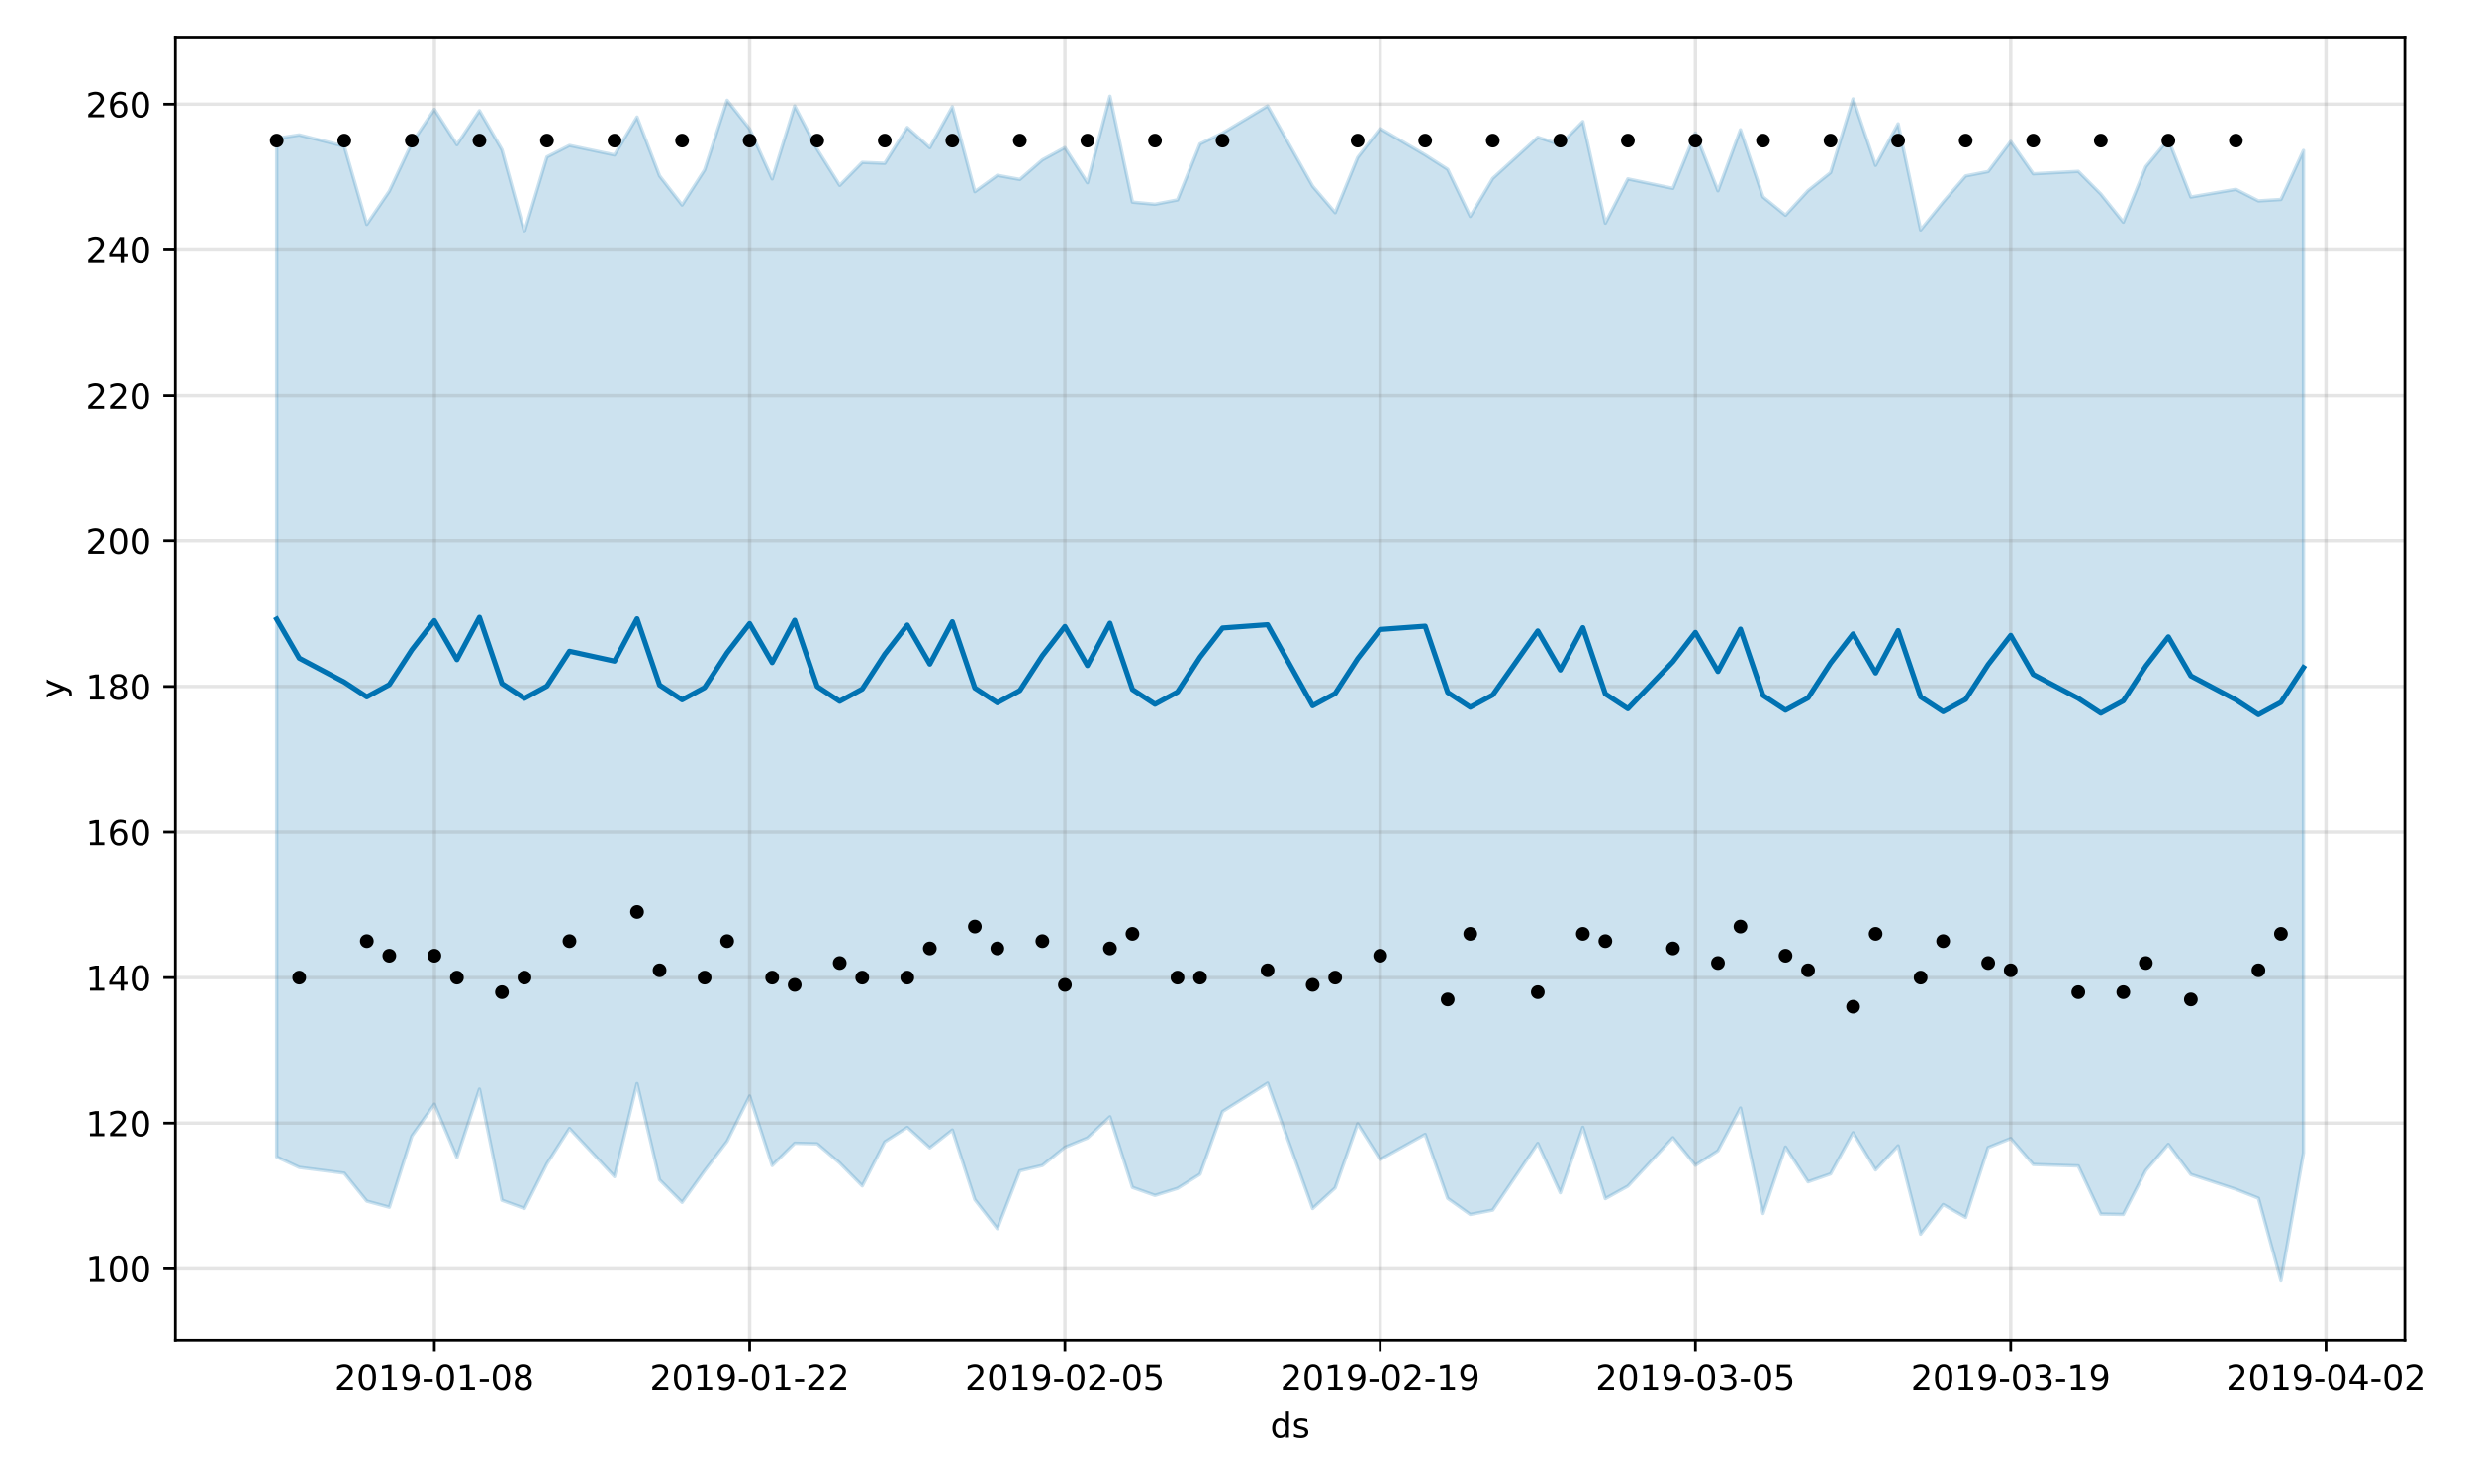<?xml version="1.0" encoding="utf-8" standalone="no"?>
<!DOCTYPE svg PUBLIC "-//W3C//DTD SVG 1.1//EN"
  "http://www.w3.org/Graphics/SVG/1.1/DTD/svg11.dtd">
<!-- Created with matplotlib (https://matplotlib.org/) -->
<svg height="432pt" version="1.1" viewBox="0 0 720 432" width="720pt" xmlns="http://www.w3.org/2000/svg" xmlns:xlink="http://www.w3.org/1999/xlink">
 <defs>
  <style type="text/css">
*{stroke-linecap:butt;stroke-linejoin:round;}
  </style>
 </defs>
 <g id="figure_1">
  <g id="patch_1">
   <path d="M 0 432 
L 720 432 
L 720 0 
L 0 0 
z
" style="fill:#ffffff;"/>
  </g>
  <g id="axes_1">
   <g id="patch_2">
    <path d="M 51.05 390.04 
L 699.857 390.04 
L 699.857 10.8 
L 51.05 10.8 
z
" style="fill:#ffffff;"/>
   </g>
   <g id="PolyCollection_1">
    <defs>
     <path d="M 80.541 -391.708 
L 80.541 -95.225 
L 87.095 -92.162 
L 100.202 -90.483 
L 106.756 -82.366 
L 113.309 -80.599 
L 119.863 -101.272 
L 126.417 -110.532 
L 132.97 -95.019 
L 139.524 -114.919 
L 146.077 -82.617 
L 152.631 -80.235 
L 159.185 -93.231 
L 165.738 -103.486 
L 178.845 -89.494 
L 185.399 -116.525 
L 191.953 -88.573 
L 198.506 -82.012 
L 205.06 -91.166 
L 211.613 -99.754 
L 218.167 -112.914 
L 224.721 -92.715 
L 231.274 -99.189 
L 237.828 -99.025 
L 244.381 -93.448 
L 250.935 -86.789 
L 257.489 -99.595 
L 264.042 -103.796 
L 270.596 -97.854 
L 277.15 -103.031 
L 283.703 -82.811 
L 290.257 -74.347 
L 296.81 -91.172 
L 303.364 -92.722 
L 309.918 -98.026 
L 316.471 -100.719 
L 323.025 -106.874 
L 329.578 -86.355 
L 336.132 -84.028 
L 342.686 -86.068 
L 349.239 -90.176 
L 355.793 -108.405 
L 368.9 -116.661 
L 382.007 -80.21 
L 388.561 -86.214 
L 395.114 -104.849 
L 401.668 -94.433 
L 414.775 -101.763 
L 421.329 -83.168 
L 427.883 -78.492 
L 434.436 -79.763 
L 447.543 -99.133 
L 454.097 -84.802 
L 460.651 -103.818 
L 467.204 -83.091 
L 473.758 -86.723 
L 486.865 -100.787 
L 493.419 -92.778 
L 499.972 -97.002 
L 506.526 -109.422 
L 513.079 -78.773 
L 519.633 -98.075 
L 526.187 -87.983 
L 532.74 -90.275 
L 539.294 -102.24 
L 545.847 -91.44 
L 552.401 -98.433 
L 558.955 -72.746 
L 565.508 -81.368 
L 572.062 -77.626 
L 578.616 -97.948 
L 585.169 -100.575 
L 591.723 -93.007 
L 604.83 -92.587 
L 611.384 -78.608 
L 617.937 -78.496 
L 624.491 -91.265 
L 631.044 -98.87 
L 637.598 -90.112 
L 650.705 -85.807 
L 657.259 -83.202 
L 663.812 -59.198 
L 670.366 -96.369 
L 670.366 -388.201 
L 670.366 -388.201 
L 663.812 -373.961 
L 657.259 -373.549 
L 650.705 -376.903 
L 637.598 -374.683 
L 631.044 -391.437 
L 624.491 -383.487 
L 617.937 -367.369 
L 611.384 -375.545 
L 604.83 -382.116 
L 591.723 -381.415 
L 585.169 -390.824 
L 578.616 -382.071 
L 572.062 -380.8 
L 565.508 -373.212 
L 558.955 -365.1 
L 552.401 -395.94 
L 545.847 -383.876 
L 539.294 -403.193 
L 532.74 -381.758 
L 526.187 -376.535 
L 519.633 -369.389 
L 513.079 -374.719 
L 506.526 -394.221 
L 499.972 -376.49 
L 493.419 -393.267 
L 486.865 -377.194 
L 473.758 -379.931 
L 467.204 -367.082 
L 460.651 -396.598 
L 454.097 -389.93 
L 447.543 -392.024 
L 434.436 -380.081 
L 427.883 -369.036 
L 421.329 -382.707 
L 414.775 -386.912 
L 401.668 -394.593 
L 395.114 -386.171 
L 388.561 -370.13 
L 382.007 -377.815 
L 368.9 -401.143 
L 355.793 -393.245 
L 349.239 -390.107 
L 342.686 -373.841 
L 336.132 -372.577 
L 329.578 -373.189 
L 323.025 -403.962 
L 316.471 -378.827 
L 309.918 -389.031 
L 303.364 -385.463 
L 296.81 -379.783 
L 290.257 -380.98 
L 283.703 -376.235 
L 277.15 -400.885 
L 270.596 -389.011 
L 264.042 -394.882 
L 257.489 -384.463 
L 250.935 -384.732 
L 244.381 -378.067 
L 237.828 -388.536 
L 231.274 -401.132 
L 224.721 -379.926 
L 218.167 -394.46 
L 211.613 -402.785 
L 205.06 -382.558 
L 198.506 -372.348 
L 191.953 -380.82 
L 185.399 -397.905 
L 178.845 -386.892 
L 165.738 -389.655 
L 159.185 -386.317 
L 152.631 -364.594 
L 146.077 -388.407 
L 139.524 -399.751 
L 132.97 -389.875 
L 126.417 -400.132 
L 119.863 -390.352 
L 113.309 -376.387 
L 106.756 -366.723 
L 100.202 -389.431 
L 87.095 -392.722 
L 80.541 -391.708 
z
" id="mcf979fe1fb" style="stroke:#0072b2;stroke-opacity:0.2;"/>
    </defs>
    <g clip-path="url(#p8b5321df3d)">
     <use style="fill:#0072b2;fill-opacity:0.2;stroke:#0072b2;stroke-opacity:0.2;" x="0" xlink:href="#mcf979fe1fb" y="432"/>
    </g>
   </g>
   <g id="matplotlib.axis_1">
    <g id="xtick_1">
     <g id="line2d_1">
      <path clip-path="url(#p8b5321df3d)" d="M 126.417 390.04 
L 126.417 10.8 
" style="fill:none;stroke:#808080;stroke-linecap:square;stroke-opacity:0.2;"/>
     </g>
     <g id="line2d_2">
      <defs>
       <path d="M 0 0 
L 0 3.5 
" id="m892deec0e9" style="stroke:#000000;stroke-width:0.8;"/>
      </defs>
      <g>
       <use style="stroke:#000000;stroke-width:0.8;" x="126.417" xlink:href="#m892deec0e9" y="390.04"/>
      </g>
     </g>
     <g id="text_1">
      <!-- 2019-01-08 -->
      <defs>
       <path d="M 19.188 8.297 
L 53.609 8.297 
L 53.609 0 
L 7.328 0 
L 7.328 8.297 
Q 12.938 14.109 22.625 23.891 
Q 32.328 33.688 34.812 36.531 
Q 39.547 41.844 41.422 45.531 
Q 43.312 49.219 43.312 52.781 
Q 43.312 58.594 39.234 62.25 
Q 35.156 65.922 28.609 65.922 
Q 23.969 65.922 18.812 64.312 
Q 13.672 62.703 7.812 59.422 
L 7.812 69.391 
Q 13.766 71.781 18.938 73 
Q 24.125 74.219 28.422 74.219 
Q 39.75 74.219 46.484 68.547 
Q 53.219 62.891 53.219 53.422 
Q 53.219 48.922 51.531 44.891 
Q 49.859 40.875 45.406 35.406 
Q 44.188 33.984 37.641 27.219 
Q 31.109 20.453 19.188 8.297 
z
" id="DejaVuSans-50"/>
       <path d="M 31.781 66.406 
Q 24.172 66.406 20.328 58.906 
Q 16.5 51.422 16.5 36.375 
Q 16.5 21.391 20.328 13.891 
Q 24.172 6.391 31.781 6.391 
Q 39.453 6.391 43.281 13.891 
Q 47.125 21.391 47.125 36.375 
Q 47.125 51.422 43.281 58.906 
Q 39.453 66.406 31.781 66.406 
z
M 31.781 74.219 
Q 44.047 74.219 50.516 64.516 
Q 56.984 54.828 56.984 36.375 
Q 56.984 17.969 50.516 8.266 
Q 44.047 -1.422 31.781 -1.422 
Q 19.531 -1.422 13.062 8.266 
Q 6.594 17.969 6.594 36.375 
Q 6.594 54.828 13.062 64.516 
Q 19.531 74.219 31.781 74.219 
z
" id="DejaVuSans-48"/>
       <path d="M 12.406 8.297 
L 28.516 8.297 
L 28.516 63.922 
L 10.984 60.406 
L 10.984 69.391 
L 28.422 72.906 
L 38.281 72.906 
L 38.281 8.297 
L 54.391 8.297 
L 54.391 0 
L 12.406 0 
z
" id="DejaVuSans-49"/>
       <path d="M 10.984 1.516 
L 10.984 10.5 
Q 14.703 8.734 18.5 7.812 
Q 22.312 6.891 25.984 6.891 
Q 35.75 6.891 40.891 13.453 
Q 46.047 20.016 46.781 33.406 
Q 43.953 29.203 39.594 26.953 
Q 35.25 24.703 29.984 24.703 
Q 19.047 24.703 12.672 31.312 
Q 6.297 37.938 6.297 49.422 
Q 6.297 60.641 12.938 67.422 
Q 19.578 74.219 30.609 74.219 
Q 43.266 74.219 49.922 64.516 
Q 56.594 54.828 56.594 36.375 
Q 56.594 19.141 48.406 8.859 
Q 40.234 -1.422 26.422 -1.422 
Q 22.703 -1.422 18.891 -0.688 
Q 15.094 0.047 10.984 1.516 
z
M 30.609 32.422 
Q 37.25 32.422 41.125 36.953 
Q 45.016 41.5 45.016 49.422 
Q 45.016 57.281 41.125 61.844 
Q 37.25 66.406 30.609 66.406 
Q 23.969 66.406 20.094 61.844 
Q 16.219 57.281 16.219 49.422 
Q 16.219 41.5 20.094 36.953 
Q 23.969 32.422 30.609 32.422 
z
" id="DejaVuSans-57"/>
       <path d="M 4.891 31.391 
L 31.203 31.391 
L 31.203 23.391 
L 4.891 23.391 
z
" id="DejaVuSans-45"/>
       <path d="M 31.781 34.625 
Q 24.75 34.625 20.719 30.859 
Q 16.703 27.094 16.703 20.516 
Q 16.703 13.922 20.719 10.156 
Q 24.75 6.391 31.781 6.391 
Q 38.812 6.391 42.859 10.172 
Q 46.922 13.969 46.922 20.516 
Q 46.922 27.094 42.891 30.859 
Q 38.875 34.625 31.781 34.625 
z
M 21.922 38.812 
Q 15.578 40.375 12.031 44.719 
Q 8.5 49.078 8.5 55.328 
Q 8.5 64.062 14.719 69.141 
Q 20.953 74.219 31.781 74.219 
Q 42.672 74.219 48.875 69.141 
Q 55.078 64.062 55.078 55.328 
Q 55.078 49.078 51.531 44.719 
Q 48 40.375 41.703 38.812 
Q 48.828 37.156 52.797 32.312 
Q 56.781 27.484 56.781 20.516 
Q 56.781 9.906 50.312 4.234 
Q 43.844 -1.422 31.781 -1.422 
Q 19.734 -1.422 13.25 4.234 
Q 6.781 9.906 6.781 20.516 
Q 6.781 27.484 10.781 32.312 
Q 14.797 37.156 21.922 38.812 
z
M 18.312 54.391 
Q 18.312 48.734 21.844 45.562 
Q 25.391 42.391 31.781 42.391 
Q 38.141 42.391 41.719 45.562 
Q 45.312 48.734 45.312 54.391 
Q 45.312 60.062 41.719 63.234 
Q 38.141 66.406 31.781 66.406 
Q 25.391 66.406 21.844 63.234 
Q 18.312 60.062 18.312 54.391 
z
" id="DejaVuSans-56"/>
      </defs>
      <g transform="translate(97.359 404.638)scale(0.1 -0.1)">
       <use xlink:href="#DejaVuSans-50"/>
       <use x="63.623" xlink:href="#DejaVuSans-48"/>
       <use x="127.246" xlink:href="#DejaVuSans-49"/>
       <use x="190.869" xlink:href="#DejaVuSans-57"/>
       <use x="254.492" xlink:href="#DejaVuSans-45"/>
       <use x="290.576" xlink:href="#DejaVuSans-48"/>
       <use x="354.199" xlink:href="#DejaVuSans-49"/>
       <use x="417.822" xlink:href="#DejaVuSans-45"/>
       <use x="453.906" xlink:href="#DejaVuSans-48"/>
       <use x="517.529" xlink:href="#DejaVuSans-56"/>
      </g>
     </g>
    </g>
    <g id="xtick_2">
     <g id="line2d_3">
      <path clip-path="url(#p8b5321df3d)" d="M 218.167 390.04 
L 218.167 10.8 
" style="fill:none;stroke:#808080;stroke-linecap:square;stroke-opacity:0.2;"/>
     </g>
     <g id="line2d_4">
      <g>
       <use style="stroke:#000000;stroke-width:0.8;" x="218.167" xlink:href="#m892deec0e9" y="390.04"/>
      </g>
     </g>
     <g id="text_2">
      <!-- 2019-01-22 -->
      <g transform="translate(189.109 404.638)scale(0.1 -0.1)">
       <use xlink:href="#DejaVuSans-50"/>
       <use x="63.623" xlink:href="#DejaVuSans-48"/>
       <use x="127.246" xlink:href="#DejaVuSans-49"/>
       <use x="190.869" xlink:href="#DejaVuSans-57"/>
       <use x="254.492" xlink:href="#DejaVuSans-45"/>
       <use x="290.576" xlink:href="#DejaVuSans-48"/>
       <use x="354.199" xlink:href="#DejaVuSans-49"/>
       <use x="417.822" xlink:href="#DejaVuSans-45"/>
       <use x="453.906" xlink:href="#DejaVuSans-50"/>
       <use x="517.529" xlink:href="#DejaVuSans-50"/>
      </g>
     </g>
    </g>
    <g id="xtick_3">
     <g id="line2d_5">
      <path clip-path="url(#p8b5321df3d)" d="M 309.918 390.04 
L 309.918 10.8 
" style="fill:none;stroke:#808080;stroke-linecap:square;stroke-opacity:0.2;"/>
     </g>
     <g id="line2d_6">
      <g>
       <use style="stroke:#000000;stroke-width:0.8;" x="309.918" xlink:href="#m892deec0e9" y="390.04"/>
      </g>
     </g>
     <g id="text_3">
      <!-- 2019-02-05 -->
      <defs>
       <path d="M 10.797 72.906 
L 49.516 72.906 
L 49.516 64.594 
L 19.828 64.594 
L 19.828 46.734 
Q 21.969 47.469 24.109 47.828 
Q 26.266 48.188 28.422 48.188 
Q 40.625 48.188 47.75 41.5 
Q 54.891 34.812 54.891 23.391 
Q 54.891 11.625 47.562 5.094 
Q 40.234 -1.422 26.906 -1.422 
Q 22.312 -1.422 17.547 -0.641 
Q 12.797 0.141 7.719 1.703 
L 7.719 11.625 
Q 12.109 9.234 16.797 8.062 
Q 21.484 6.891 26.703 6.891 
Q 35.156 6.891 40.078 11.328 
Q 45.016 15.766 45.016 23.391 
Q 45.016 31 40.078 35.438 
Q 35.156 39.891 26.703 39.891 
Q 22.75 39.891 18.812 39.016 
Q 14.891 38.141 10.797 36.281 
z
" id="DejaVuSans-53"/>
      </defs>
      <g transform="translate(280.86 404.638)scale(0.1 -0.1)">
       <use xlink:href="#DejaVuSans-50"/>
       <use x="63.623" xlink:href="#DejaVuSans-48"/>
       <use x="127.246" xlink:href="#DejaVuSans-49"/>
       <use x="190.869" xlink:href="#DejaVuSans-57"/>
       <use x="254.492" xlink:href="#DejaVuSans-45"/>
       <use x="290.576" xlink:href="#DejaVuSans-48"/>
       <use x="354.199" xlink:href="#DejaVuSans-50"/>
       <use x="417.822" xlink:href="#DejaVuSans-45"/>
       <use x="453.906" xlink:href="#DejaVuSans-48"/>
       <use x="517.529" xlink:href="#DejaVuSans-53"/>
      </g>
     </g>
    </g>
    <g id="xtick_4">
     <g id="line2d_7">
      <path clip-path="url(#p8b5321df3d)" d="M 401.668 390.04 
L 401.668 10.8 
" style="fill:none;stroke:#808080;stroke-linecap:square;stroke-opacity:0.2;"/>
     </g>
     <g id="line2d_8">
      <g>
       <use style="stroke:#000000;stroke-width:0.8;" x="401.668" xlink:href="#m892deec0e9" y="390.04"/>
      </g>
     </g>
     <g id="text_4">
      <!-- 2019-02-19 -->
      <g transform="translate(372.61 404.638)scale(0.1 -0.1)">
       <use xlink:href="#DejaVuSans-50"/>
       <use x="63.623" xlink:href="#DejaVuSans-48"/>
       <use x="127.246" xlink:href="#DejaVuSans-49"/>
       <use x="190.869" xlink:href="#DejaVuSans-57"/>
       <use x="254.492" xlink:href="#DejaVuSans-45"/>
       <use x="290.576" xlink:href="#DejaVuSans-48"/>
       <use x="354.199" xlink:href="#DejaVuSans-50"/>
       <use x="417.822" xlink:href="#DejaVuSans-45"/>
       <use x="453.906" xlink:href="#DejaVuSans-49"/>
       <use x="517.529" xlink:href="#DejaVuSans-57"/>
      </g>
     </g>
    </g>
    <g id="xtick_5">
     <g id="line2d_9">
      <path clip-path="url(#p8b5321df3d)" d="M 493.419 390.04 
L 493.419 10.8 
" style="fill:none;stroke:#808080;stroke-linecap:square;stroke-opacity:0.2;"/>
     </g>
     <g id="line2d_10">
      <g>
       <use style="stroke:#000000;stroke-width:0.8;" x="493.419" xlink:href="#m892deec0e9" y="390.04"/>
      </g>
     </g>
     <g id="text_5">
      <!-- 2019-03-05 -->
      <defs>
       <path d="M 40.578 39.312 
Q 47.656 37.797 51.625 33 
Q 55.609 28.219 55.609 21.188 
Q 55.609 10.406 48.188 4.484 
Q 40.766 -1.422 27.094 -1.422 
Q 22.516 -1.422 17.656 -0.516 
Q 12.797 0.391 7.625 2.203 
L 7.625 11.719 
Q 11.719 9.328 16.594 8.109 
Q 21.484 6.891 26.812 6.891 
Q 36.078 6.891 40.938 10.547 
Q 45.797 14.203 45.797 21.188 
Q 45.797 27.641 41.281 31.266 
Q 36.766 34.906 28.719 34.906 
L 20.219 34.906 
L 20.219 43.016 
L 29.109 43.016 
Q 36.375 43.016 40.234 45.922 
Q 44.094 48.828 44.094 54.297 
Q 44.094 59.906 40.109 62.906 
Q 36.141 65.922 28.719 65.922 
Q 24.656 65.922 20.016 65.031 
Q 15.375 64.156 9.812 62.312 
L 9.812 71.094 
Q 15.438 72.656 20.344 73.438 
Q 25.25 74.219 29.594 74.219 
Q 40.828 74.219 47.359 69.109 
Q 53.906 64.016 53.906 55.328 
Q 53.906 49.266 50.438 45.094 
Q 46.969 40.922 40.578 39.312 
z
" id="DejaVuSans-51"/>
      </defs>
      <g transform="translate(464.361 404.638)scale(0.1 -0.1)">
       <use xlink:href="#DejaVuSans-50"/>
       <use x="63.623" xlink:href="#DejaVuSans-48"/>
       <use x="127.246" xlink:href="#DejaVuSans-49"/>
       <use x="190.869" xlink:href="#DejaVuSans-57"/>
       <use x="254.492" xlink:href="#DejaVuSans-45"/>
       <use x="290.576" xlink:href="#DejaVuSans-48"/>
       <use x="354.199" xlink:href="#DejaVuSans-51"/>
       <use x="417.822" xlink:href="#DejaVuSans-45"/>
       <use x="453.906" xlink:href="#DejaVuSans-48"/>
       <use x="517.529" xlink:href="#DejaVuSans-53"/>
      </g>
     </g>
    </g>
    <g id="xtick_6">
     <g id="line2d_11">
      <path clip-path="url(#p8b5321df3d)" d="M 585.169 390.04 
L 585.169 10.8 
" style="fill:none;stroke:#808080;stroke-linecap:square;stroke-opacity:0.2;"/>
     </g>
     <g id="line2d_12">
      <g>
       <use style="stroke:#000000;stroke-width:0.8;" x="585.169" xlink:href="#m892deec0e9" y="390.04"/>
      </g>
     </g>
     <g id="text_6">
      <!-- 2019-03-19 -->
      <g transform="translate(556.111 404.638)scale(0.1 -0.1)">
       <use xlink:href="#DejaVuSans-50"/>
       <use x="63.623" xlink:href="#DejaVuSans-48"/>
       <use x="127.246" xlink:href="#DejaVuSans-49"/>
       <use x="190.869" xlink:href="#DejaVuSans-57"/>
       <use x="254.492" xlink:href="#DejaVuSans-45"/>
       <use x="290.576" xlink:href="#DejaVuSans-48"/>
       <use x="354.199" xlink:href="#DejaVuSans-51"/>
       <use x="417.822" xlink:href="#DejaVuSans-45"/>
       <use x="453.906" xlink:href="#DejaVuSans-49"/>
       <use x="517.529" xlink:href="#DejaVuSans-57"/>
      </g>
     </g>
    </g>
    <g id="xtick_7">
     <g id="line2d_13">
      <path clip-path="url(#p8b5321df3d)" d="M 676.92 390.04 
L 676.92 10.8 
" style="fill:none;stroke:#808080;stroke-linecap:square;stroke-opacity:0.2;"/>
     </g>
     <g id="line2d_14">
      <g>
       <use style="stroke:#000000;stroke-width:0.8;" x="676.92" xlink:href="#m892deec0e9" y="390.04"/>
      </g>
     </g>
     <g id="text_7">
      <!-- 2019-04-02 -->
      <defs>
       <path d="M 37.797 64.312 
L 12.891 25.391 
L 37.797 25.391 
z
M 35.203 72.906 
L 47.609 72.906 
L 47.609 25.391 
L 58.016 25.391 
L 58.016 17.188 
L 47.609 17.188 
L 47.609 0 
L 37.797 0 
L 37.797 17.188 
L 4.891 17.188 
L 4.891 26.703 
z
" id="DejaVuSans-52"/>
      </defs>
      <g transform="translate(647.862 404.638)scale(0.1 -0.1)">
       <use xlink:href="#DejaVuSans-50"/>
       <use x="63.623" xlink:href="#DejaVuSans-48"/>
       <use x="127.246" xlink:href="#DejaVuSans-49"/>
       <use x="190.869" xlink:href="#DejaVuSans-57"/>
       <use x="254.492" xlink:href="#DejaVuSans-45"/>
       <use x="290.576" xlink:href="#DejaVuSans-48"/>
       <use x="354.199" xlink:href="#DejaVuSans-52"/>
       <use x="417.822" xlink:href="#DejaVuSans-45"/>
       <use x="453.906" xlink:href="#DejaVuSans-48"/>
       <use x="517.529" xlink:href="#DejaVuSans-50"/>
      </g>
     </g>
    </g>
    <g id="text_8">
     <!-- ds -->
     <defs>
      <path d="M 45.406 46.391 
L 45.406 75.984 
L 54.391 75.984 
L 54.391 0 
L 45.406 0 
L 45.406 8.203 
Q 42.578 3.328 38.25 0.953 
Q 33.938 -1.422 27.875 -1.422 
Q 17.969 -1.422 11.734 6.484 
Q 5.516 14.406 5.516 27.297 
Q 5.516 40.188 11.734 48.094 
Q 17.969 56 27.875 56 
Q 33.938 56 38.25 53.625 
Q 42.578 51.266 45.406 46.391 
z
M 14.797 27.297 
Q 14.797 17.391 18.875 11.75 
Q 22.953 6.109 30.078 6.109 
Q 37.203 6.109 41.297 11.75 
Q 45.406 17.391 45.406 27.297 
Q 45.406 37.203 41.297 42.844 
Q 37.203 48.484 30.078 48.484 
Q 22.953 48.484 18.875 42.844 
Q 14.797 37.203 14.797 27.297 
z
" id="DejaVuSans-100"/>
      <path d="M 44.281 53.078 
L 44.281 44.578 
Q 40.484 46.531 36.375 47.5 
Q 32.281 48.484 27.875 48.484 
Q 21.188 48.484 17.844 46.438 
Q 14.5 44.391 14.5 40.281 
Q 14.5 37.156 16.891 35.375 
Q 19.281 33.594 26.516 31.984 
L 29.594 31.297 
Q 39.156 29.25 43.188 25.516 
Q 47.219 21.781 47.219 15.094 
Q 47.219 7.469 41.188 3.016 
Q 35.156 -1.422 24.609 -1.422 
Q 20.219 -1.422 15.453 -0.562 
Q 10.688 0.297 5.422 2 
L 5.422 11.281 
Q 10.406 8.688 15.234 7.391 
Q 20.062 6.109 24.812 6.109 
Q 31.156 6.109 34.562 8.281 
Q 37.984 10.453 37.984 14.406 
Q 37.984 18.062 35.516 20.016 
Q 33.062 21.969 24.703 23.781 
L 21.578 24.516 
Q 13.234 26.266 9.516 29.906 
Q 5.812 33.547 5.812 39.891 
Q 5.812 47.609 11.281 51.797 
Q 16.75 56 26.812 56 
Q 31.781 56 36.172 55.266 
Q 40.578 54.547 44.281 53.078 
z
" id="DejaVuSans-115"/>
     </defs>
     <g transform="translate(369.675 418.317)scale(0.1 -0.1)">
      <use xlink:href="#DejaVuSans-100"/>
      <use x="63.477" xlink:href="#DejaVuSans-115"/>
     </g>
    </g>
   </g>
   <g id="matplotlib.axis_2">
    <g id="ytick_1">
     <g id="line2d_15">
      <path clip-path="url(#p8b5321df3d)" d="M 51.05 369.329 
L 699.857 369.329 
" style="fill:none;stroke:#808080;stroke-linecap:square;stroke-opacity:0.2;"/>
     </g>
     <g id="line2d_16">
      <defs>
       <path d="M 0 0 
L -3.5 0 
" id="m335b019c30" style="stroke:#000000;stroke-width:0.8;"/>
      </defs>
      <g>
       <use style="stroke:#000000;stroke-width:0.8;" x="51.05" xlink:href="#m335b019c30" y="369.329"/>
      </g>
     </g>
     <g id="text_9">
      <!-- 100 -->
      <g transform="translate(24.962 373.128)scale(0.1 -0.1)">
       <use xlink:href="#DejaVuSans-49"/>
       <use x="63.623" xlink:href="#DejaVuSans-48"/>
       <use x="127.246" xlink:href="#DejaVuSans-48"/>
      </g>
     </g>
    </g>
    <g id="ytick_2">
     <g id="line2d_17">
      <path clip-path="url(#p8b5321df3d)" d="M 51.05 326.955 
L 699.857 326.955 
" style="fill:none;stroke:#808080;stroke-linecap:square;stroke-opacity:0.2;"/>
     </g>
     <g id="line2d_18">
      <g>
       <use style="stroke:#000000;stroke-width:0.8;" x="51.05" xlink:href="#m335b019c30" y="326.955"/>
      </g>
     </g>
     <g id="text_10">
      <!-- 120 -->
      <g transform="translate(24.962 330.754)scale(0.1 -0.1)">
       <use xlink:href="#DejaVuSans-49"/>
       <use x="63.623" xlink:href="#DejaVuSans-50"/>
       <use x="127.246" xlink:href="#DejaVuSans-48"/>
      </g>
     </g>
    </g>
    <g id="ytick_3">
     <g id="line2d_19">
      <path clip-path="url(#p8b5321df3d)" d="M 51.05 284.58 
L 699.857 284.58 
" style="fill:none;stroke:#808080;stroke-linecap:square;stroke-opacity:0.2;"/>
     </g>
     <g id="line2d_20">
      <g>
       <use style="stroke:#000000;stroke-width:0.8;" x="51.05" xlink:href="#m335b019c30" y="284.58"/>
      </g>
     </g>
     <g id="text_11">
      <!-- 140 -->
      <g transform="translate(24.962 288.379)scale(0.1 -0.1)">
       <use xlink:href="#DejaVuSans-49"/>
       <use x="63.623" xlink:href="#DejaVuSans-52"/>
       <use x="127.246" xlink:href="#DejaVuSans-48"/>
      </g>
     </g>
    </g>
    <g id="ytick_4">
     <g id="line2d_21">
      <path clip-path="url(#p8b5321df3d)" d="M 51.05 242.206 
L 699.857 242.206 
" style="fill:none;stroke:#808080;stroke-linecap:square;stroke-opacity:0.2;"/>
     </g>
     <g id="line2d_22">
      <g>
       <use style="stroke:#000000;stroke-width:0.8;" x="51.05" xlink:href="#m335b019c30" y="242.206"/>
      </g>
     </g>
     <g id="text_12">
      <!-- 160 -->
      <defs>
       <path d="M 33.016 40.375 
Q 26.375 40.375 22.484 35.828 
Q 18.609 31.297 18.609 23.391 
Q 18.609 15.531 22.484 10.953 
Q 26.375 6.391 33.016 6.391 
Q 39.656 6.391 43.531 10.953 
Q 47.406 15.531 47.406 23.391 
Q 47.406 31.297 43.531 35.828 
Q 39.656 40.375 33.016 40.375 
z
M 52.594 71.297 
L 52.594 62.312 
Q 48.875 64.062 45.094 64.984 
Q 41.312 65.922 37.594 65.922 
Q 27.828 65.922 22.672 59.328 
Q 17.531 52.734 16.797 39.406 
Q 19.672 43.656 24.016 45.922 
Q 28.375 48.188 33.594 48.188 
Q 44.578 48.188 50.953 41.516 
Q 57.328 34.859 57.328 23.391 
Q 57.328 12.156 50.688 5.359 
Q 44.047 -1.422 33.016 -1.422 
Q 20.359 -1.422 13.672 8.266 
Q 6.984 17.969 6.984 36.375 
Q 6.984 53.656 15.188 63.938 
Q 23.391 74.219 37.203 74.219 
Q 40.922 74.219 44.703 73.484 
Q 48.484 72.75 52.594 71.297 
z
" id="DejaVuSans-54"/>
      </defs>
      <g transform="translate(24.962 246.005)scale(0.1 -0.1)">
       <use xlink:href="#DejaVuSans-49"/>
       <use x="63.623" xlink:href="#DejaVuSans-54"/>
       <use x="127.246" xlink:href="#DejaVuSans-48"/>
      </g>
     </g>
    </g>
    <g id="ytick_5">
     <g id="line2d_23">
      <path clip-path="url(#p8b5321df3d)" d="M 51.05 199.831 
L 699.857 199.831 
" style="fill:none;stroke:#808080;stroke-linecap:square;stroke-opacity:0.2;"/>
     </g>
     <g id="line2d_24">
      <g>
       <use style="stroke:#000000;stroke-width:0.8;" x="51.05" xlink:href="#m335b019c30" y="199.831"/>
      </g>
     </g>
     <g id="text_13">
      <!-- 180 -->
      <g transform="translate(24.962 203.63)scale(0.1 -0.1)">
       <use xlink:href="#DejaVuSans-49"/>
       <use x="63.623" xlink:href="#DejaVuSans-56"/>
       <use x="127.246" xlink:href="#DejaVuSans-48"/>
      </g>
     </g>
    </g>
    <g id="ytick_6">
     <g id="line2d_25">
      <path clip-path="url(#p8b5321df3d)" d="M 51.05 157.457 
L 699.857 157.457 
" style="fill:none;stroke:#808080;stroke-linecap:square;stroke-opacity:0.2;"/>
     </g>
     <g id="line2d_26">
      <g>
       <use style="stroke:#000000;stroke-width:0.8;" x="51.05" xlink:href="#m335b019c30" y="157.457"/>
      </g>
     </g>
     <g id="text_14">
      <!-- 200 -->
      <g transform="translate(24.962 161.256)scale(0.1 -0.1)">
       <use xlink:href="#DejaVuSans-50"/>
       <use x="63.623" xlink:href="#DejaVuSans-48"/>
       <use x="127.246" xlink:href="#DejaVuSans-48"/>
      </g>
     </g>
    </g>
    <g id="ytick_7">
     <g id="line2d_27">
      <path clip-path="url(#p8b5321df3d)" d="M 51.05 115.082 
L 699.857 115.082 
" style="fill:none;stroke:#808080;stroke-linecap:square;stroke-opacity:0.2;"/>
     </g>
     <g id="line2d_28">
      <g>
       <use style="stroke:#000000;stroke-width:0.8;" x="51.05" xlink:href="#m335b019c30" y="115.082"/>
      </g>
     </g>
     <g id="text_15">
      <!-- 220 -->
      <g transform="translate(24.962 118.882)scale(0.1 -0.1)">
       <use xlink:href="#DejaVuSans-50"/>
       <use x="63.623" xlink:href="#DejaVuSans-50"/>
       <use x="127.246" xlink:href="#DejaVuSans-48"/>
      </g>
     </g>
    </g>
    <g id="ytick_8">
     <g id="line2d_29">
      <path clip-path="url(#p8b5321df3d)" d="M 51.05 72.708 
L 699.857 72.708 
" style="fill:none;stroke:#808080;stroke-linecap:square;stroke-opacity:0.2;"/>
     </g>
     <g id="line2d_30">
      <g>
       <use style="stroke:#000000;stroke-width:0.8;" x="51.05" xlink:href="#m335b019c30" y="72.708"/>
      </g>
     </g>
     <g id="text_16">
      <!-- 240 -->
      <g transform="translate(24.962 76.507)scale(0.1 -0.1)">
       <use xlink:href="#DejaVuSans-50"/>
       <use x="63.623" xlink:href="#DejaVuSans-52"/>
       <use x="127.246" xlink:href="#DejaVuSans-48"/>
      </g>
     </g>
    </g>
    <g id="ytick_9">
     <g id="line2d_31">
      <path clip-path="url(#p8b5321df3d)" d="M 51.05 30.333 
L 699.857 30.333 
" style="fill:none;stroke:#808080;stroke-linecap:square;stroke-opacity:0.2;"/>
     </g>
     <g id="line2d_32">
      <g>
       <use style="stroke:#000000;stroke-width:0.8;" x="51.05" xlink:href="#m335b019c30" y="30.333"/>
      </g>
     </g>
     <g id="text_17">
      <!-- 260 -->
      <g transform="translate(24.962 34.133)scale(0.1 -0.1)">
       <use xlink:href="#DejaVuSans-50"/>
       <use x="63.623" xlink:href="#DejaVuSans-54"/>
       <use x="127.246" xlink:href="#DejaVuSans-48"/>
      </g>
     </g>
    </g>
    <g id="text_18">
     <!-- y -->
     <defs>
      <path d="M 32.172 -5.078 
Q 28.375 -14.844 24.75 -17.812 
Q 21.141 -20.797 15.094 -20.797 
L 7.906 -20.797 
L 7.906 -13.281 
L 13.188 -13.281 
Q 16.891 -13.281 18.938 -11.516 
Q 21 -9.766 23.484 -3.219 
L 25.094 0.875 
L 2.984 54.688 
L 12.5 54.688 
L 29.594 11.922 
L 46.688 54.688 
L 56.203 54.688 
z
" id="DejaVuSans-121"/>
     </defs>
     <g transform="translate(18.883 203.379)rotate(-90)scale(0.1 -0.1)">
      <use xlink:href="#DejaVuSans-121"/>
     </g>
    </g>
   </g>
   <g id="line2d_33">
    <defs>
     <path d="M 0 1.5 
C 0.398 1.5 0.779 1.342 1.061 1.061 
C 1.342 0.779 1.5 0.398 1.5 0 
C 1.5 -0.398 1.342 -0.779 1.061 -1.061 
C 0.779 -1.342 0.398 -1.5 0 -1.5 
C -0.398 -1.5 -0.779 -1.342 -1.061 -1.061 
C -1.342 -0.779 -1.5 -0.398 -1.5 0 
C -1.5 0.398 -1.342 0.779 -1.061 1.061 
C -0.779 1.342 -0.398 1.5 0 1.5 
z
" id="md1d1af3533" style="stroke:#000000;"/>
    </defs>
    <g clip-path="url(#p8b5321df3d)">
     <use style="stroke:#000000;" x="80.541" xlink:href="#md1d1af3533" y="40.927"/>
     <use style="stroke:#000000;" x="87.095" xlink:href="#md1d1af3533" y="284.58"/>
     <use style="stroke:#000000;" x="100.202" xlink:href="#md1d1af3533" y="40.927"/>
     <use style="stroke:#000000;" x="106.756" xlink:href="#md1d1af3533" y="273.987"/>
     <use style="stroke:#000000;" x="113.309" xlink:href="#md1d1af3533" y="278.224"/>
     <use style="stroke:#000000;" x="119.863" xlink:href="#md1d1af3533" y="40.927"/>
     <use style="stroke:#000000;" x="126.417" xlink:href="#md1d1af3533" y="278.224"/>
     <use style="stroke:#000000;" x="132.97" xlink:href="#md1d1af3533" y="284.58"/>
     <use style="stroke:#000000;" x="139.524" xlink:href="#md1d1af3533" y="40.927"/>
     <use style="stroke:#000000;" x="146.077" xlink:href="#md1d1af3533" y="288.818"/>
     <use style="stroke:#000000;" x="152.631" xlink:href="#md1d1af3533" y="284.58"/>
     <use style="stroke:#000000;" x="159.185" xlink:href="#md1d1af3533" y="40.927"/>
     <use style="stroke:#000000;" x="165.738" xlink:href="#md1d1af3533" y="273.987"/>
     <use style="stroke:#000000;" x="178.845" xlink:href="#md1d1af3533" y="40.927"/>
     <use style="stroke:#000000;" x="185.399" xlink:href="#md1d1af3533" y="265.512"/>
     <use style="stroke:#000000;" x="191.953" xlink:href="#md1d1af3533" y="282.461"/>
     <use style="stroke:#000000;" x="198.506" xlink:href="#md1d1af3533" y="40.927"/>
     <use style="stroke:#000000;" x="205.06" xlink:href="#md1d1af3533" y="284.58"/>
     <use style="stroke:#000000;" x="211.613" xlink:href="#md1d1af3533" y="273.987"/>
     <use style="stroke:#000000;" x="218.167" xlink:href="#md1d1af3533" y="40.927"/>
     <use style="stroke:#000000;" x="224.721" xlink:href="#md1d1af3533" y="284.58"/>
     <use style="stroke:#000000;" x="231.274" xlink:href="#md1d1af3533" y="286.699"/>
     <use style="stroke:#000000;" x="237.828" xlink:href="#md1d1af3533" y="40.927"/>
     <use style="stroke:#000000;" x="244.381" xlink:href="#md1d1af3533" y="280.343"/>
     <use style="stroke:#000000;" x="250.935" xlink:href="#md1d1af3533" y="284.58"/>
     <use style="stroke:#000000;" x="257.489" xlink:href="#md1d1af3533" y="40.927"/>
     <use style="stroke:#000000;" x="264.042" xlink:href="#md1d1af3533" y="284.58"/>
     <use style="stroke:#000000;" x="270.596" xlink:href="#md1d1af3533" y="276.105"/>
     <use style="stroke:#000000;" x="277.15" xlink:href="#md1d1af3533" y="40.927"/>
     <use style="stroke:#000000;" x="283.703" xlink:href="#md1d1af3533" y="269.749"/>
     <use style="stroke:#000000;" x="290.257" xlink:href="#md1d1af3533" y="276.105"/>
     <use style="stroke:#000000;" x="296.81" xlink:href="#md1d1af3533" y="40.927"/>
     <use style="stroke:#000000;" x="303.364" xlink:href="#md1d1af3533" y="273.987"/>
     <use style="stroke:#000000;" x="309.918" xlink:href="#md1d1af3533" y="286.699"/>
     <use style="stroke:#000000;" x="316.471" xlink:href="#md1d1af3533" y="40.927"/>
     <use style="stroke:#000000;" x="323.025" xlink:href="#md1d1af3533" y="276.105"/>
     <use style="stroke:#000000;" x="329.578" xlink:href="#md1d1af3533" y="271.868"/>
     <use style="stroke:#000000;" x="336.132" xlink:href="#md1d1af3533" y="40.927"/>
     <use style="stroke:#000000;" x="342.686" xlink:href="#md1d1af3533" y="284.58"/>
     <use style="stroke:#000000;" x="349.239" xlink:href="#md1d1af3533" y="284.58"/>
     <use style="stroke:#000000;" x="355.793" xlink:href="#md1d1af3533" y="40.927"/>
     <use style="stroke:#000000;" x="368.9" xlink:href="#md1d1af3533" y="282.461"/>
     <use style="stroke:#000000;" x="382.007" xlink:href="#md1d1af3533" y="286.699"/>
     <use style="stroke:#000000;" x="388.561" xlink:href="#md1d1af3533" y="284.58"/>
     <use style="stroke:#000000;" x="395.114" xlink:href="#md1d1af3533" y="40.927"/>
     <use style="stroke:#000000;" x="401.668" xlink:href="#md1d1af3533" y="278.224"/>
     <use style="stroke:#000000;" x="414.775" xlink:href="#md1d1af3533" y="40.927"/>
     <use style="stroke:#000000;" x="421.329" xlink:href="#md1d1af3533" y="290.936"/>
     <use style="stroke:#000000;" x="427.883" xlink:href="#md1d1af3533" y="271.868"/>
     <use style="stroke:#000000;" x="434.436" xlink:href="#md1d1af3533" y="40.927"/>
     <use style="stroke:#000000;" x="447.543" xlink:href="#md1d1af3533" y="288.818"/>
     <use style="stroke:#000000;" x="454.097" xlink:href="#md1d1af3533" y="40.927"/>
     <use style="stroke:#000000;" x="460.651" xlink:href="#md1d1af3533" y="271.868"/>
     <use style="stroke:#000000;" x="467.204" xlink:href="#md1d1af3533" y="273.987"/>
     <use style="stroke:#000000;" x="473.758" xlink:href="#md1d1af3533" y="40.927"/>
     <use style="stroke:#000000;" x="486.865" xlink:href="#md1d1af3533" y="276.105"/>
     <use style="stroke:#000000;" x="493.419" xlink:href="#md1d1af3533" y="40.927"/>
     <use style="stroke:#000000;" x="499.972" xlink:href="#md1d1af3533" y="280.343"/>
     <use style="stroke:#000000;" x="506.526" xlink:href="#md1d1af3533" y="269.749"/>
     <use style="stroke:#000000;" x="513.079" xlink:href="#md1d1af3533" y="40.927"/>
     <use style="stroke:#000000;" x="519.633" xlink:href="#md1d1af3533" y="278.224"/>
     <use style="stroke:#000000;" x="526.187" xlink:href="#md1d1af3533" y="282.461"/>
     <use style="stroke:#000000;" x="532.74" xlink:href="#md1d1af3533" y="40.927"/>
     <use style="stroke:#000000;" x="539.294" xlink:href="#md1d1af3533" y="293.055"/>
     <use style="stroke:#000000;" x="545.847" xlink:href="#md1d1af3533" y="271.868"/>
     <use style="stroke:#000000;" x="552.401" xlink:href="#md1d1af3533" y="40.927"/>
     <use style="stroke:#000000;" x="558.955" xlink:href="#md1d1af3533" y="284.58"/>
     <use style="stroke:#000000;" x="565.508" xlink:href="#md1d1af3533" y="273.987"/>
     <use style="stroke:#000000;" x="572.062" xlink:href="#md1d1af3533" y="40.927"/>
     <use style="stroke:#000000;" x="578.616" xlink:href="#md1d1af3533" y="280.343"/>
     <use style="stroke:#000000;" x="585.169" xlink:href="#md1d1af3533" y="282.461"/>
     <use style="stroke:#000000;" x="591.723" xlink:href="#md1d1af3533" y="40.927"/>
     <use style="stroke:#000000;" x="604.83" xlink:href="#md1d1af3533" y="288.818"/>
     <use style="stroke:#000000;" x="611.384" xlink:href="#md1d1af3533" y="40.927"/>
     <use style="stroke:#000000;" x="617.937" xlink:href="#md1d1af3533" y="288.818"/>
     <use style="stroke:#000000;" x="624.491" xlink:href="#md1d1af3533" y="280.343"/>
     <use style="stroke:#000000;" x="631.044" xlink:href="#md1d1af3533" y="40.927"/>
     <use style="stroke:#000000;" x="637.598" xlink:href="#md1d1af3533" y="290.936"/>
     <use style="stroke:#000000;" x="650.705" xlink:href="#md1d1af3533" y="40.927"/>
     <use style="stroke:#000000;" x="657.259" xlink:href="#md1d1af3533" y="282.461"/>
     <use style="stroke:#000000;" x="663.812" xlink:href="#md1d1af3533" y="271.868"/>
    </g>
   </g>
   <g id="line2d_34">
    <path clip-path="url(#p8b5321df3d)" d="M 80.541 180.267 
L 87.095 191.61 
L 100.202 198.557 
L 106.756 202.853 
L 113.309 199.297 
L 119.863 189.18 
L 126.417 180.697 
L 132.97 192.039 
L 139.524 179.738 
L 146.077 198.986 
L 152.631 203.283 
L 159.185 199.727 
L 165.738 189.61 
L 178.845 192.469 
L 185.399 180.168 
L 191.953 199.416 
L 198.506 203.713 
L 205.06 200.157 
L 211.613 190.04 
L 218.167 181.556 
L 224.721 192.899 
L 231.274 180.597 
L 237.828 199.846 
L 244.381 204.143 
L 250.935 200.587 
L 257.489 190.47 
L 264.042 181.986 
L 270.596 193.329 
L 277.15 181.027 
L 283.703 200.276 
L 290.257 204.572 
L 296.81 201.016 
L 303.364 190.899 
L 309.918 182.416 
L 316.471 193.759 
L 323.025 181.457 
L 329.578 200.706 
L 336.132 205.002 
L 342.686 201.446 
L 349.239 191.329 
L 355.793 182.846 
L 368.9 181.887 
L 382.007 205.432 
L 388.561 201.876 
L 395.114 191.759 
L 401.668 183.275 
L 414.775 182.317 
L 421.329 201.565 
L 427.883 205.862 
L 434.436 202.306 
L 447.543 183.705 
L 454.097 195.048 
L 460.651 182.746 
L 467.204 201.995 
L 473.758 206.292 
L 486.865 192.619 
L 493.419 184.135 
L 499.972 195.478 
L 506.526 183.176 
L 513.079 202.425 
L 519.633 206.721 
L 526.187 203.165 
L 532.74 193.048 
L 539.294 184.565 
L 545.847 195.908 
L 552.401 183.606 
L 558.955 202.854 
L 565.508 207.151 
L 572.062 203.595 
L 578.616 193.478 
L 585.169 184.994 
L 591.723 196.337 
L 604.83 203.284 
L 611.384 207.581 
L 617.937 204.025 
L 624.491 193.908 
L 631.044 185.424 
L 637.598 196.767 
L 650.705 203.714 
L 657.259 208.011 
L 663.812 204.455 
L 670.366 194.338 
" style="fill:none;stroke:#0072b2;stroke-linecap:square;stroke-width:1.5;"/>
   </g>
   <g id="patch_3">
    <path d="M 51.05 390.04 
L 51.05 10.8 
" style="fill:none;stroke:#000000;stroke-linecap:square;stroke-linejoin:miter;stroke-width:0.8;"/>
   </g>
   <g id="patch_4">
    <path d="M 699.857 390.04 
L 699.857 10.8 
" style="fill:none;stroke:#000000;stroke-linecap:square;stroke-linejoin:miter;stroke-width:0.8;"/>
   </g>
   <g id="patch_5">
    <path d="M 51.05 390.04 
L 699.857 390.04 
" style="fill:none;stroke:#000000;stroke-linecap:square;stroke-linejoin:miter;stroke-width:0.8;"/>
   </g>
   <g id="patch_6">
    <path d="M 51.05 10.8 
L 699.857 10.8 
" style="fill:none;stroke:#000000;stroke-linecap:square;stroke-linejoin:miter;stroke-width:0.8;"/>
   </g>
  </g>
 </g>
 <defs>
  <clipPath id="p8b5321df3d">
   <rect height="379.24" width="648.807" x="51.05" y="10.8"/>
  </clipPath>
 </defs>
</svg>
